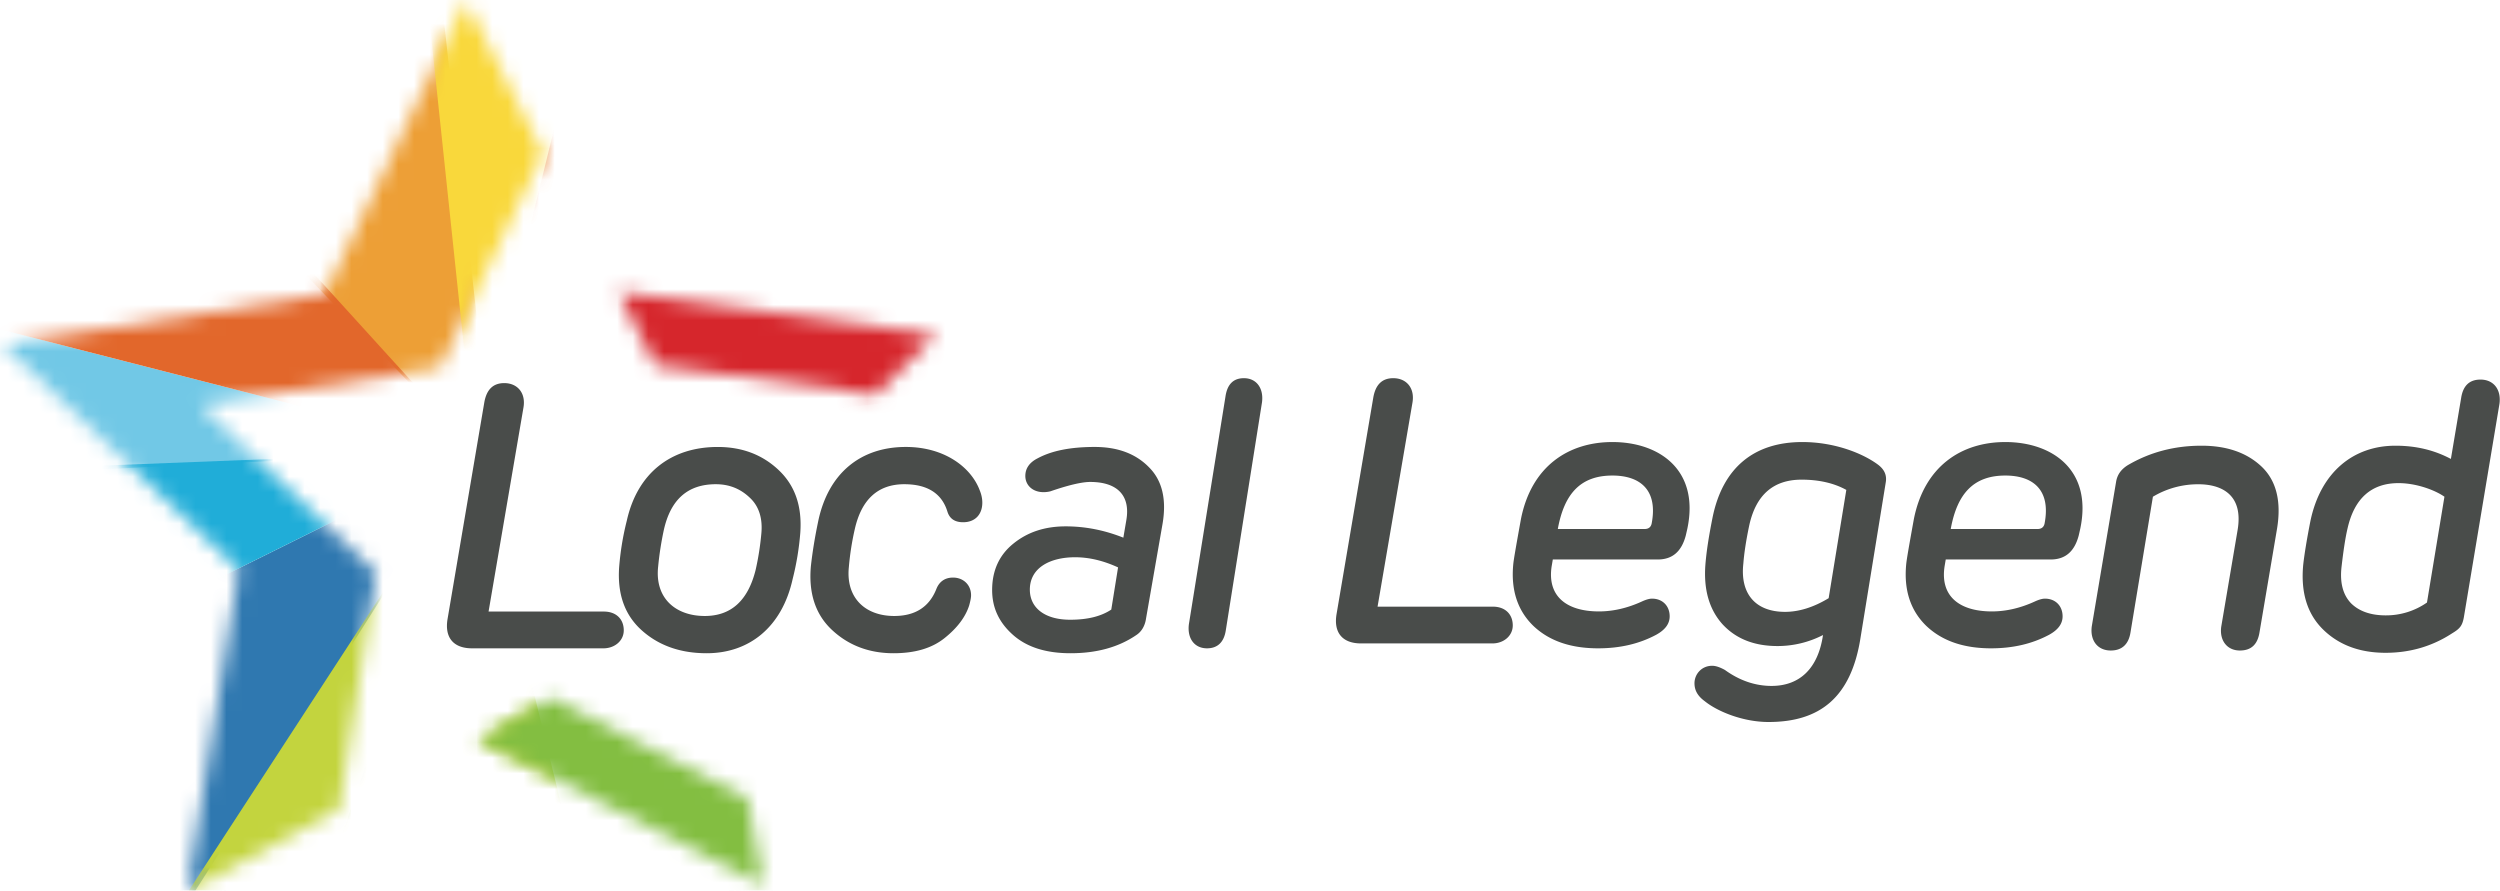 <svg width="160" height="57" xmlns="http://www.w3.org/2000/svg" xmlns:xlink="http://www.w3.org/1999/xlink">
	<g fill="none" fill-rule="evenodd">
		<path fill="#494C4A" d="M31.267 39.14h7.38c.808 0 1.274.504 1.274 1.201 0 .672-.588 1.152-1.3 1.152h-8.409c-1.2 0-1.765-.696-1.569-1.873l2.354-13.876c.147-.817.564-1.225 1.275-1.225.858 0 1.398.649 1.226 1.584l-2.23 13.037m16.698-7.307c-.587-.554-1.296-.843-2.152-.843-1.786 0-2.886.964-3.326 2.915a20.38 20.38 0 0 0-.367 2.36c-.22 2.025 1.125 3.158 2.984 3.158 1.687 0 2.764-.988 3.253-2.94.17-.746.293-1.518.366-2.313.098-.988-.147-1.783-.758-2.337zm1.858-1.758c1.052.987 1.517 2.312 1.395 4.023a17.68 17.68 0 0 1-.49 2.963c-.684 3.084-2.787 4.746-5.503 4.746-1.662 0-3.057-.481-4.156-1.468-1.101-.988-1.565-2.338-1.444-4.048.073-.916.22-1.904.489-2.965.685-3.083 2.862-4.72 5.82-4.72 1.542 0 2.838.481 3.89 1.469zm10.116 7.589c.192-.458.552-.699 1.056-.699.648 0 1.152.458 1.152 1.132 0 .169-.048.386-.12.65-.24.748-.768 1.446-1.584 2.097-.816.65-1.896.963-3.263.963-1.56 0-2.88-.505-3.936-1.493-1.056-.987-1.513-2.361-1.344-4.12.095-.844.24-1.759.456-2.795.647-3.156 2.76-4.794 5.615-4.794 2.472 0 4.176 1.3 4.728 2.77.12.29.168.555.168.796 0 .746-.456 1.252-1.224 1.252-.528 0-.864-.217-1.008-.675-.36-1.18-1.296-1.758-2.76-1.758-1.68 0-2.736.964-3.168 2.867a17.621 17.621 0 0 0-.383 2.457c-.193 1.952 1.056 3.109 2.904 3.109 1.343 0 2.255-.578 2.711-1.76m11.182 1.35l.434-2.699c-.94-.433-1.857-.65-2.75-.65-1.568 0-2.896.65-2.896 2.073 0 1.155.941 1.926 2.582 1.926 1.11 0 1.979-.216 2.63-.65zm2.22.602c-.073.458-.29.819-.628 1.036-1.134.772-2.532 1.156-4.198 1.156-1.568 0-2.798-.384-3.691-1.18-.893-.794-1.328-1.735-1.328-2.866 0-1.254.459-2.242 1.352-2.964.917-.747 2.026-1.11 3.354-1.11 1.254 0 2.484.242 3.691.724l.193-1.132c.266-1.567-.579-2.434-2.316-2.434-.82 0-2.196.482-2.558.603-.94.216-1.592-.289-1.592-.988 0-.482.265-.867.796-1.132.893-.482 2.1-.723 3.643-.723 1.472 0 2.63.433 3.475 1.3.845.843 1.134 2.049.869 3.615l-1.063 6.095zm5.087-14.229c.115-.796.509-1.182 1.181-1.182.81 0 1.274.651 1.158 1.544l-2.316 14.588c-.117.771-.534 1.157-1.205 1.157-.812 0-1.275-.65-1.158-1.543l2.34-14.564M88.163 38.826h7.38c.809 0 1.274.504 1.274 1.2 0 .672-.588 1.153-1.299 1.153h-8.41c-1.2 0-1.765-.696-1.569-1.873l2.354-13.877c.147-.816.564-1.225 1.275-1.225.858 0 1.397.649 1.226 1.585l-2.23 13.037m17.096-4.97c.246 0 .393-.12.443-.337.418-2.144-.714-3.084-2.51-3.084-1.993 0-3.075 1.108-3.493 3.421h5.56zm-5.88 1.951l-.074.434c-.294 1.903.935 2.89 3.026 2.89.91 0 1.845-.216 2.78-.65.27-.12.468-.168.615-.168.689 0 1.132.481 1.132 1.132 0 .482-.295.867-.862 1.18-1.082.578-2.312.868-3.713.868-1.773 0-3.15-.482-4.159-1.446-1.008-.987-1.427-2.288-1.279-3.902.025-.314.197-1.277.493-2.916.663-3.372 3.025-4.938 5.855-4.938 3 0 5.584 1.783 4.797 5.54l-.099.434c-.271 1.036-.861 1.542-1.795 1.542H99.38zm12.579-2.216c-.217 1.021-.337 1.848-.385 2.48-.216 1.92.77 3.088 2.67 3.088.89 0 1.828-.293 2.79-.876l1.13-6.929c-.793-.438-1.756-.656-2.863-.656-1.803 0-2.91.972-3.342 2.893zm7.119 7.196c-.6 3.89-2.645 5.421-5.893 5.421-1.611 0-3.247-.656-4.088-1.337-.433-.316-.65-.68-.65-1.142 0-.584.458-1.119 1.13-1.119.241 0 .506.097.819.268.938.68 1.947 1.021 2.982 1.021 1.803 0 2.982-1.118 3.294-3.257a6.351 6.351 0 0 1-2.91.705c-1.491 0-2.669-.463-3.535-1.41-.842-.949-1.202-2.213-1.082-3.794.072-.923.24-1.92.457-3.014.649-3.209 2.669-4.838 5.748-4.838 2.117 0 3.92.754 4.858 1.459.41.316.554.68.481 1.118l-1.611 9.919zm11.329-6.931c.246 0 .393-.12.443-.337.418-2.144-.713-3.084-2.51-3.084-1.992 0-3.074 1.108-3.493 3.421h5.56zm-5.88 1.951l-.073.434c-.295 1.903.934 2.89 3.026 2.89.91 0 1.845-.216 2.78-.65.27-.12.466-.168.614-.168.69 0 1.132.481 1.132 1.132 0 .482-.295.867-.861 1.18-1.082.578-2.313.868-3.715.868-1.771 0-3.148-.482-4.158-1.446-1.008-.987-1.426-2.288-1.278-3.902.024-.314.196-1.277.492-2.916.664-3.372 3.026-4.938 5.855-4.938 3 0 5.584 1.783 4.797 5.54l-.098.434c-.272 1.036-.862 1.542-1.797 1.542h-6.716zm20.085 4.642c-.122.797-.535 1.184-1.263 1.184-.802 0-1.312-.628-1.19-1.523l1.044-6.167c.413-2.395-1.166-2.95-2.502-2.95a5.623 5.623 0 0 0-2.915.797l-1.434 8.683c-.121.773-.559 1.16-1.263 1.16-.85 0-1.336-.652-1.215-1.548l1.554-9.238c.073-.46.316-.798.73-1.064 1.433-.847 3.012-1.258 4.737-1.258 1.603 0 2.89.436 3.839 1.33.947.895 1.287 2.225.995 3.99l-1.117 6.604m5.855-1.839c.51.508 1.263.774 2.211.774a4.57 4.57 0 0 0 2.648-.822l1.118-6.772c-.584-.411-1.774-.87-2.94-.87-1.725 0-2.818.967-3.256 2.878-.145.604-.267 1.426-.388 2.466-.122 1.04.097 1.814.607 2.346zm2.843-10.085c1.336 0 2.502.29 3.547.847l.655-3.894c.122-.798.535-1.185 1.24-1.185.85 0 1.336.653 1.214 1.548l-2.283 13.688c-.098.508-.244.702-.729.992-1.288.846-2.72 1.258-4.276 1.258-1.628 0-2.964-.484-3.985-1.476-1.02-.992-1.457-2.37-1.287-4.16.073-.653.219-1.571.462-2.805.656-3.12 2.746-4.813 5.442-4.813z" />
		<mask id="star" fill="#FFFFFF">
			<path d="M34.761 9.788l-6.59 13.72-15.374 2.401 11.256 10.757-2.35 15.14-9.728 5.248 3.303-20.597L.201 22.049l20.591-3.216 9.032-18.8 4.937 9.755m4.818 8.903l20.325 2.74-3.853 3.839-14.104-1.902-2.368-4.677m8.275 32.41l1.013 5.569-18.22-9.342 4.636-2.672 12.571 6.446" />
		</mask>
		<path fill="#DF6063" d="M81.414 22.882v12.366l-51.018-6.383 51.018-5.983" mask="url(#star)" />
		<path fill="#D6262C" d="M37.484.034l43.93-.504v23.352l-51.018 5.983L37.484.034" mask="url(#star)" />
		<path fill="#71C8E6" d="M-19.525 31.31l-1.096-15.526 51.017 13.081-49.921 2.444" mask="url(#star)" />
		<path fill="#ED9F36" d="M27.712-4.997l3.886 35.114L-4.214-7.17" mask="url(#star)" />
		<path fill="#E2672B" d="M-20.621 15.784L-1.065-5.757l31.461 34.622-51.017-13.08" mask="url(#star)" />
		<path fill="#F9D83B" d="M26.3-9.887L39.222-.47l-8.826 29.335L26.3-9.887" mask="url(#star)" />
		<path fill="#2F78B0" d="M-16.268 52.043l46.664-23.178L9.903 61.09" mask="url(#star)" />
		<path fill="#20ADD8" d="M30.396 28.865l-46.664 23.178-1.737-21.285 48.401-1.893" mask="url(#star)" />
		<path fill="#C3D43E" d="M38.57 62.394L10.555 59.35l19.842-30.485 8.175 33.529" mask="url(#star)" />
		<path fill="#83BE41" d="M64.88 58.2H20.224l10.171-29.335L64.879 58.2" mask="url(#star)" />
		<path fill="#04A665" d="M81.414 58.2H64.879L30.396 28.864l51.018 6.383V58.2" mask="url(#star)" />
	</g>
</svg>
